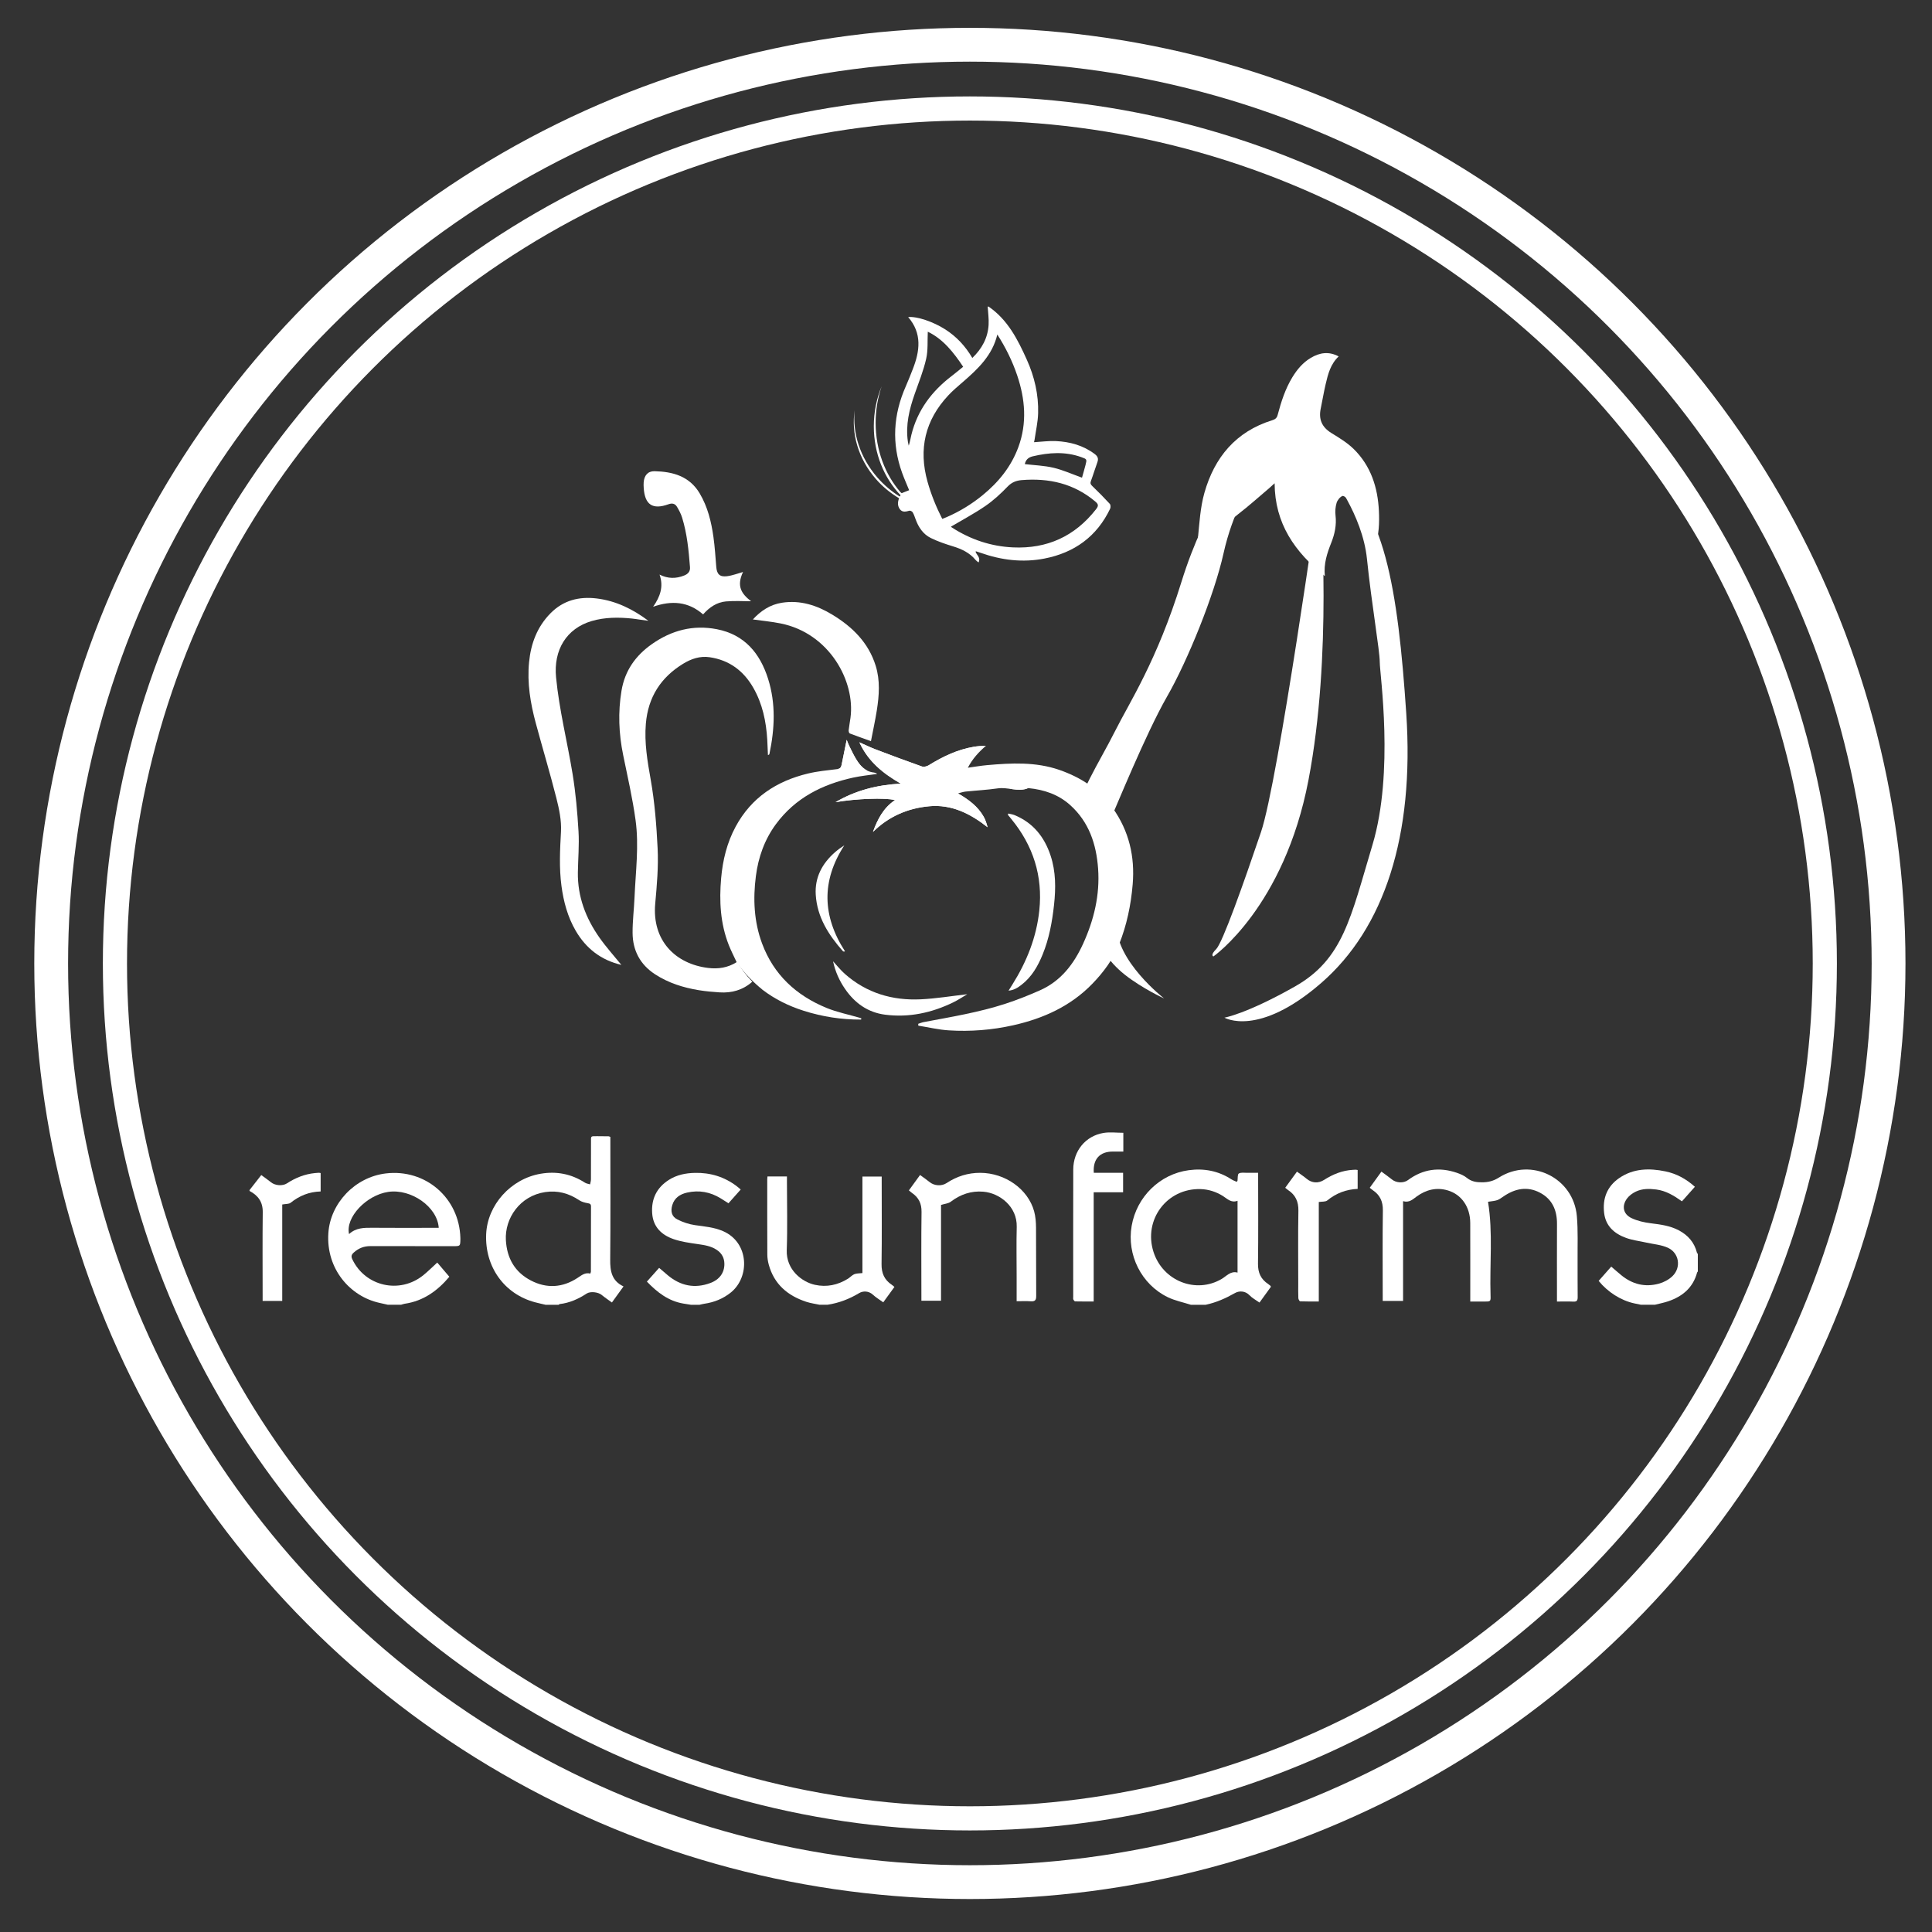 <?xml version="1.0" encoding="utf-8"?>
<!-- Generator: Adobe Illustrator 21.0.0, SVG Export Plug-In . SVG Version: 6.00 Build 0)  -->
<svg version="1.1" id="Layer_1" xmlns="http://www.w3.org/2000/svg" xmlns:xlink="http://www.w3.org/1999/xlink" x="0px" y="0px"
	 viewBox="0 0 200 200" style="enable-background:new 0 0 200 200;" xml:space="preserve">
<rect x="0" y="0" width="200" height="200" fill="#333333" stroke="none"/>
<style type="text/css">
	.st0{fill:none;stroke:#FFFFFF;stroke-width:3.5;stroke-miterlimit:10;}
	.st1{fill:none;stroke:#FFFFFF;stroke-width:2.5;stroke-miterlimit:10;}
	.st2{fill:#FFFFFF;}
</style>
<circle class="st0" cx="100.401" cy="99.734" r="95.103"/>
<circle class="st1" cx="100.401" cy="99.734" r="88.503"/>
<g>
	<path class="st2" d="M136.589,50.484c0,0-4.257,30.363-6.054,35.66
		c-1.797,5.297-3.973,11.445-4.635,12.107c-0.662,0.662-0.284,0.757-0.284,0.757
		s7.321-5.094,9.837-18.256C137.913,67.889,136.778,52.849,136.589,50.484z"/>
	<path class="st2" d="M137.724,49.066c0,0,3.311,4.162,3.784,8.797
		s1.324,9.459,1.324,10.689c0,1.23,1.513,11.351-0.757,18.918
		c-2.27,7.567-3.027,11.824-8.04,14.661s-7.283,3.216-7.283,3.216
		s3.5,2.081,10.026-3.594c6.527-5.675,9.648-15.229,8.797-27.904
		C144.724,61.173,143.305,51.714,137.724,49.066z"/>
	<path class="st2" d="M128.549,47.931c0,0-3.689,4.067-6.243,12.297
		s-5.392,12.486-6.905,15.513c-1.513,3.027-4.257,7.283-3.5,8.135
		c0.757,0.851,3.311,5.77,3.216,7.473c-0.095,1.703-1.324,6.432-1.324,6.432
		s0.851,1.703,2.649,3.121c1.797,1.419,4.067,2.459,4.067,2.459
		s-5.013-3.878-4.919-7.662c0.095-3.784-0.757-10.689-0.473-11.256
		s3.5-8.513,5.675-12.297c2.176-3.784,4.919-10.594,5.865-14.851
		s2.743-7.189,3.784-8.702c1.04-1.513-1.513-0.662-1.513-0.662H128.549z"/>
	<path class="st2" d="M142.163,57.065c0.083-0.227,0.134-0.362,0.182-0.499
		c0.412-1.192,0.456-2.43,0.398-3.668c-0.115-2.443-0.834-4.677-2.616-6.423
		c-0.668-0.654-1.501-1.155-2.305-1.65c-0.982-0.604-1.334-1.422-1.101-2.53
		c0.177-0.841,0.313-1.691,0.51-2.527c0.242-1.028,0.492-2.063,1.347-2.872
		c-1.028-0.549-1.969-0.391-2.877,0.146c-0.825,0.488-1.422,1.199-1.917,2.012
		c-0.739,1.214-1.162,2.547-1.523,3.905c-0.082,0.307-0.238,0.445-0.558,0.545
		c-3.768,1.167-5.988,3.851-7.025,7.522c-0.43,1.523-0.515,3.152-0.674,4.741
		c-0.061,0.615,0.08,1.256,0.184,1.877c0.037,0.22,0.236,0.412,0.361,0.617
		c0.05-0.005,0.101-0.009,0.151-0.014c0.198-0.398,0.432-0.782,0.589-1.196
		c0.596-1.568,1.58-2.82,2.909-3.843c1.098-0.845,2.13-1.777,3.19-2.673
		c0.164-0.138,0.318-0.288,0.56-0.508c0.02,4.173,2.086,7.117,5.2,9.612
		c-0.132-1.293,0.237-2.377,0.662-3.448c0.36-0.91,0.56-1.835,0.443-2.829
		c-0.05-0.425-0.012-0.887,0.109-1.295c0.085-0.286,0.338-0.607,0.599-0.72
		c0.138-0.06,0.526,0.245,0.676,0.469c0.484,0.727,0.966,1.466,1.343,2.251
		c0.408,0.85,0.696,1.757,1.037,2.639
		C142.05,56.796,142.089,56.885,142.163,57.065z"/>
	<g>
		<path class="st2" d="M80.327,85.312c1.998-2.708,4.791-4.115,7.996-4.815
			c0.815-0.178,1.652-0.257,2.479-0.381c-0.022-0.019-0.043-0.043-0.069-0.054
			c-0.084-0.034-0.168-0.08-0.255-0.089c-0.949-0.097-1.476-0.742-1.913-1.487
			c-0.243-0.415-0.447-0.853-0.662-1.285c-0.081-0.162-0.14-0.336-0.255-0.616
			c-0.193,0.949-0.365,1.77-0.526,2.595c-0.052,0.267-0.153,0.401-0.462,0.439
			c-1.016,0.123-2.044,0.221-3.035,0.46c-3.24,0.782-5.838,2.481-7.463,5.478
			c-0.906,1.671-1.345,3.483-1.51,5.361c-0.207,2.351-0.087,4.675,0.788,6.903
			c0.235,0.598,0.534,1.17,0.815,1.779c-0.003,0.002-0.006,0.003-0.008,0.005
			c1.052,1.56,2.604,2.78,2.604,2.78l0.054,0.052
			c1.297,0.997,2.737,1.703,4.295,2.199c1.937,0.616,3.917,0.92,5.94,0.911
			c0.009-0.044,0.017-0.087,0.026-0.131c-0.062-0.021-0.124-0.044-0.187-0.062
			c-1.14-0.332-2.321-0.566-3.414-1.014c-3.14-1.288-5.475-3.435-6.678-6.678
			c-0.838-2.26-0.942-4.6-0.639-6.963
			C78.5,88.74,79.144,86.915,80.327,85.312z"/>
		<path class="st2" d="M109.659,79.699c-2.444-0.846-4.963-0.715-7.481-0.492
			c-0.637,0.057-1.27,0.169-1.987,0.267c0.492-0.94,1.137-1.636,1.879-2.27
			c-0.434,0.009-0.851,0.034-1.261,0.103c-1.71,0.289-3.236,1.027-4.697,1.93
			c-0.187,0.116-0.499,0.173-0.698,0.102c-1.604-0.567-3.198-1.164-4.788-1.768
			c-0.527-0.2-1.035-0.45-1.664-0.726c0.931,2.014,2.474,3.237,4.289,4.278
			c-2.46,0.128-4.702,0.707-6.758,1.918c2.079-0.361,5.117-0.489,6.158-0.214
			c-1.198,0.8-1.808,1.984-2.281,3.295c1.639-1.62,3.622-2.458,5.83-2.661
			c2.3-0.212,4.25,0.762,6.035,2.174c-0.105-0.389-0.22-0.763-0.408-1.095
			c-0.598-1.055-1.533-1.76-2.663-2.41c0.332-0.081,0.558-0.163,0.789-0.187
			c1.109-0.115,2.227-0.17,3.329-0.331c1.064-0.155,2.123,0.406,3.175-0.027
			c1.616,0.157,3.1,0.651,4.327,1.754c1.952,1.754,2.709,4.053,2.891,6.578
			c0.196,2.724-0.424,5.302-1.548,7.77c-0.959,2.106-2.304,3.873-4.481,4.835
			c-1.155,0.511-2.334,0.982-3.534,1.374c-2.771,0.906-5.646,1.373-8.503,1.913
			c-0.189,0.036-0.369,0.115-0.553,0.174c0.003,0.064,0.005,0.127,0.008,0.191
			c1.047,0.168,2.088,0.42,3.141,0.487c2.252,0.143,4.494-0.033,6.701-0.53
			c3.106-0.7,5.923-1.971,8.173-4.292c1.162-1.199,2.152-2.533,2.775-4.097
			c0.792-1.988,1.221-4.06,1.401-6.194c0.242-2.878-0.38-5.525-2.055-7.884
			C113.815,81.716,111.891,80.472,109.659,79.699z"/>
		<g>
			<g>
				<path class="st2" d="M90.733,80.062c-0.067-0.027-0.135-0.058-0.204-0.075
					C90.597,80.011,90.666,80.035,90.733,80.062z"/>
				<path class="st2" d="M89.772,79.767c-0.529-0.266-0.892-0.745-1.206-1.28
					c-0.243-0.415-0.447-0.853-0.662-1.285c-0.081-0.162-0.14-0.336-0.255-0.616
					c-0.193,0.949-0.365,1.77-0.526,2.595c-0.045,0.232-0.136,0.359-0.36,0.414
					C87.765,79.525,88.813,79.552,89.772,79.767z"/>
			</g>
		</g>
		<path class="st2" d="M90.369,86.122c1.639-1.62,3.622-2.458,5.83-2.661
			c2.3-0.212,4.25,0.762,6.035,2.174c-0.105-0.389-0.22-0.763-0.408-1.095
			c-0.598-1.055-1.533-1.76-2.663-2.41c0.032-0.008,0.058-0.015,0.088-0.023
			c-0.185-0.075-0.296-0.108-0.296-0.108s0.42-0.35,3.498-0.56
			c0.994-0.068,1.752,0.055,2.327,0.252c0.508,0.067,1.014,0.112,1.519-0.05
			c-0.079-0.416-0.851-0.766-2.866-1.461c-2.029-0.7-3.918-0.07-3.918-0.07
			s0,0,0.7-1.05c0.41-0.615,1.179-1.348,1.746-1.851
			c-0.395,0.011-0.778,0.035-1.153,0.098c-1.71,0.289-3.236,1.027-4.697,1.93
			c-0.187,0.116-0.499,0.173-0.698,0.102c-1.604-0.567-3.198-1.164-4.788-1.768
			c-0.527-0.2-1.035-0.45-1.664-0.726c0.931,2.014,2.474,3.237,4.289,4.278
			c-2.46,0.128-4.702,0.707-6.758,1.918c2.079-0.361,5.117-0.489,6.158-0.214
			C91.453,83.627,90.842,84.811,90.369,86.122z"/>
		<path class="st2" d="M104.804,101.914c-0.117,0.186-0.233,0.373-0.4,0.64
			c0.577-0.056,0.959-0.315,1.323-0.593c1.067-0.815,1.709-1.935,2.205-3.15
			c0.673-1.647,0.989-3.38,1.181-5.138c0.188-1.722,0.194-3.437-0.358-5.106
			c-0.638-1.927-1.808-3.393-3.724-4.185c-0.203-0.084-0.431-0.111-0.647-0.164
			c-0.019,0.04-0.037,0.081-0.056,0.121c0.12,0.148,0.24,0.296,0.361,0.443
			c2.266,2.757,3.274,5.909,2.9,9.464
			C107.298,97.026,106.285,99.559,104.804,101.914z"/>
		<path class="st2" d="M100.131,102.922c-1.612,0.183-3.207,0.45-4.811,0.527
			c-2.939,0.142-5.612-0.647-7.856-2.627c-0.447-0.394-0.821-0.872-1.226-1.309
			c0.221,1.039,0.644,1.999,1.25,2.875c1.008,1.458,2.353,2.423,4.135,2.652
			c2.48,0.318,4.829-0.189,7.06-1.277
			C99.188,103.517,99.66,103.198,100.131,102.922z"/>
		<path class="st2" d="M86.44,88.22c-1.328,1.166-2.106,2.61-1.994,4.406
			c0.143,2.309,1.319,4.152,2.804,5.832c0.026,0.029,0.075,0.037,0.113,0.055
			c0.037-0.011,0.073-0.022,0.11-0.034c-2.355-3.649-2.454-7.296-0.071-10.968
			C87.061,87.729,86.737,87.96,86.44,88.22z"/>
	</g>
	<path class="st2" d="M93.072,51.579c-0.145,0.379-0.184,0.764,0.079,1.128
		c0.26,0.359,0.624,0.261,0.989,0.162c0.095-0.026,0.284,0.07,0.339,0.164
		c0.129,0.218,0.211,0.466,0.298,0.706c0.302,0.838,0.78,1.564,1.586,1.958
		c0.725,0.355,1.501,0.62,2.275,0.856c0.916,0.278,1.743,0.669,2.364,1.423
		c0.07,0.085,0.17,0.145,0.295,0.248c0.253-0.522-0.216-0.772-0.311-1.127
		c0.03-0.007,0.06-0.024,0.082-0.017c0.144,0.044,0.287,0.092,0.429,0.142
		c2.16,0.765,4.372,1.04,6.633,0.597c3.095-0.607,5.412-2.276,6.789-5.155
		c0.065-0.137,0.057-0.405-0.034-0.504c-0.581-0.632-1.184-1.244-1.804-1.837
		c-0.177-0.169-0.243-0.285-0.151-0.528c0.238-0.634,0.428-1.286,0.662-1.922
		c0.14-0.38,0.066-0.623-0.273-0.877c-1.195-0.897-2.563-1.267-4.016-1.336
		c-0.742-0.035-1.491,0.073-2.261,0.117c0.018-0.081,0.045-0.177,0.059-0.275
		c0.129-0.908,0.34-1.815,0.365-2.726c0.054-1.926-0.379-3.78-1.166-5.532
		c-0.943-2.1-1.981-4.148-3.963-5.507c-0.03,0-0.06,0-0.091,0
		c0.035,0.63,0.131,1.263,0.094,1.889c-0.081,1.351-0.685,2.469-1.687,3.429
		c-0.718-1.227-1.635-2.21-2.8-2.956c-1.245-0.798-2.941-1.372-3.84-1.275
		c1.46,1.691,1.212,3.525,0.474,5.398c-0.232,0.588-0.458,1.18-0.715,1.757
		c-1.305,2.943-1.486,5.932-0.384,8.974c0.218,0.603,0.482,1.191,0.727,1.792
		c-0.272,0.108-0.52,0.206-0.775,0.307c-0.038-0.031-0.077-0.063-0.115-0.094
		c-1.589-1.818-2.579-4.366-2.579-7.192c0-1.338,0.223-2.614,0.625-3.781
		c-0.521,1.254-0.814,2.657-0.814,4.138c0,2.833,1.07,5.378,2.77,7.142
		c-0.028,0.039-0.055,0.077-0.074,0.119c-0.003,0.007-0.006,0.014-0.009,0.021
		c-0.84-0.53-1.628-1.184-2.317-1.976c-1.82-2.094-2.593-4.644-2.348-6.973
		c-0.373,2.377,0.342,5,2.185,7.121C91.372,50.394,92.193,51.055,93.072,51.579
		z M113.396,51.928c0.331,0.28,0.329,0.452,0.064,0.791
		c-2.189,2.801-5.063,4.109-8.593,3.947c-2.288-0.105-4.4-0.816-6.327-2.06
		c-0.048-0.031-0.087-0.076-0.098-0.086c1.208-0.717,2.437-1.365,3.573-2.147
		c0.838-0.576,1.6-1.284,2.308-2.018c0.421-0.437,0.899-0.61,1.433-0.654
		C108.582,49.469,111.176,50.05,113.396,51.928z M106.901,47.24
		c1.686-0.398,3.358-0.517,5.024,0.078c0.599,0.214,0.603,0.219,0.448,0.817
		c-0.119,0.46-0.253,0.915-0.364,1.314c-1.02-0.365-1.958-0.792-2.941-1.025
		c-0.967-0.229-1.981-0.261-2.98-0.379
		C106.174,47.649,106.401,47.358,106.901,47.24z M103.243,34.63
		c0.863,1.346,1.556,2.747,2.058,4.236c0.826,2.452,1.033,4.924,0.125,7.404
		c-0.742,2.026-2.051,3.641-3.706,4.993c-1.14,0.931-2.386,1.692-3.738,2.277
		c-0.135,0.058-0.273,0.108-0.442,0.175c-0.635-1.25-1.147-2.513-1.52-3.836
		c-0.955-3.393-0.256-6.386,2.157-8.959c0.463-0.494,0.987-0.934,1.5-1.378
		C101.241,38.188,102.73,36.784,103.243,34.63z M94.073,46.134
		c-0.031-0.144-0.07-0.286-0.091-0.431c-0.246-1.707,0.145-3.32,0.705-4.915
		c0.424-1.206,0.908-2.403,1.189-3.643c0.205-0.902,0.122-1.869,0.168-2.807
		c1.563,0.748,2.653,2.109,3.662,3.631c-0.399,0.322-0.776,0.642-1.169,0.941
		c-2.069,1.574-3.56,3.544-4.191,6.102
		C94.256,45.375,94.203,45.748,94.073,46.134z"/>
	<g>
		<path class="st2" d="M79.513,70.273c-0.834-2.644-2.437-4.58-5.301-5.137
			c-2.457-0.478-4.697,0.112-6.729,1.542c-1.69,1.189-2.799,2.747-3.145,4.827
			c-0.372,2.234-0.282,4.442,0.171,6.653c0.459,2.242,0.974,4.479,1.285,6.743
			c0.365,2.658,0.005,5.335-0.108,8.002c-0.052,1.22-0.208,2.439-0.201,3.658
			c0.01,1.824,0.774,3.286,2.334,4.301c1.38,0.897,2.91,1.377,4.513,1.64
			c0.713,0.117,1.436,0.182,2.158,0.228c1.266,0.081,2.417-0.24,3.387-1.103
			c-0.638-0.657-1.151-1.35-1.563-2.031h-0.061
			c0.001,0.002,0.002,0.004,0.003,0.006c-0.922,0.582-1.909,0.727-2.959,0.598
			c-3.386-0.417-5.812-2.842-5.469-6.65c0.172-1.911,0.343-3.81,0.248-5.732
			c-0.118-2.382-0.298-4.752-0.715-7.106c-0.339-1.912-0.669-3.826-0.503-5.795
			c0.232-2.74,1.538-4.781,3.85-6.2c0.835-0.513,1.747-0.83,2.754-0.682
			c2.024,0.297,3.502,1.394,4.509,3.144c0.962,1.671,1.343,3.506,1.456,5.409
			c0.031,0.525,0.048,1.052,0.071,1.578c0.111-0.038,0.143-0.071,0.151-0.11
			C80.199,75.45,80.323,72.84,79.513,70.273z"/>
		<path class="st2" d="M88.042,74.307c-0.058,0.432-0.142,0.862-0.189,1.295
			c-0.012,0.107,0.045,0.297,0.117,0.325c0.699,0.271,1.408,0.516,2.192,0.797
			c0.214-1.111,0.439-2.141,0.605-3.18c0.246-1.542,0.357-3.096-0.113-4.617
			c-0.741-2.397-2.412-4.036-4.491-5.296c-1.594-0.966-3.307-1.53-5.212-1.237
			c-1.239,0.191-2.202,0.847-3.014,1.731c0.966,0.136,1.929,0.224,2.872,0.413
			C85.852,65.548,88.551,70.514,88.042,74.307z"/>
		<path class="st2" d="M69.214,52.196c0.383-0.139,0.673-0.052,0.862,0.259
			c0.217,0.357,0.416,0.74,0.539,1.137c0.514,1.668,0.679,3.396,0.813,5.127
			c0.036,0.458-0.225,0.705-0.598,0.856c-0.845,0.341-1.689,0.344-2.553-0.093
			c0.438,1.234,0.068,2.281-0.665,3.328c1.915-0.669,3.636-0.55,5.172,0.793
			c0.647-0.732,1.414-1.259,2.365-1.344c0.892-0.079,1.797-0.017,2.604-0.017
			c-1.001-0.777-1.529-1.559-0.835-3.03c-0.52,0.142-1.083,0.367-1.666,0.439
			c-0.753,0.093-1.043-0.223-1.104-0.965c-0.085-1.037-0.149-2.077-0.294-3.106
			c-0.221-1.574-0.596-3.11-1.418-4.499c-1.056-1.784-2.776-2.257-4.673-2.301
			c-0.705-0.016-1.079,0.446-1.13,1.162c-0.013,0.18-0.008,0.362,0.003,0.543
			C66.744,52.253,67.552,52.798,69.214,52.196z"/>
		<path class="st2" d="M57.603,82.648c0.282,1.115,0.531,2.294,0.47,3.427
			c-0.102,1.888-0.202,3.763,0.05,5.642c0.218,1.626,0.638,3.193,1.467,4.623
			c1.075,1.854,2.641,3.057,4.732,3.544c-0.764-0.943-1.576-1.839-2.266-2.82
			c-1.42-2.017-2.273-4.246-2.235-6.755c0.022-1.417,0.15-2.84,0.066-4.25
			c-0.117-1.982-0.291-3.971-0.611-5.928c-0.547-3.342-1.385-6.631-1.713-10.016
			c-0.273-2.819,1.066-5.055,3.689-5.825c1.369-0.402,2.768-0.4,4.173-0.259
			c0.284,0.029,0.567,0.08,0.85,0.119c0.281,0.039,0.562,0.075,0.844,0.112
			c-1.614-1.208-3.36-2.067-5.351-2.31c-1.813-0.221-3.451,0.188-4.773,1.527
			c-1.387,1.405-2.038,3.139-2.226,5.071c-0.21,2.148,0.136,4.24,0.693,6.302
			C56.163,77.454,56.942,80.036,57.603,82.648z"/>
	</g>
	<g>
		<path class="st2" d="M63.168,130.389c0.041-4.045,0.016-8.091,0.016-12.136
			c0-0.192,0-0.384,0-0.558c-0.098-0.037-0.14-0.065-0.182-0.066
			c-0.377-0.007-0.754-0.012-1.132-0.011c-0.77,0.003-0.688-0.069-0.69,0.668
			c-0.004,1.268,0.003,2.536-0.005,3.804c-0.001,0.171-0.059,0.342-0.09,0.513
			c-0.177-0.055-0.377-0.073-0.527-0.17c-1.409-0.91-2.94-1.209-4.585-0.929
			c-3.09,0.526-5.519,3.225-5.647,6.262c-0.142,3.38,1.883,6.2,5.061,7.044
			c0.359,0.095,0.723,0.174,1.084,0.26c0.453,0,0.906,0,1.36,0
			c0.035-0.026,0.068-0.07,0.105-0.074c1.028-0.116,1.939-0.528,2.795-1.088
			c0.39-0.255,1.199-0.151,1.55,0.14c0.332,0.275,0.693,0.514,1.063,0.785
			c0.416-0.576,0.791-1.095,1.202-1.664
			C63.319,132.593,63.156,131.576,63.168,130.389z M61.17,131.638
			c-0,0.042-0.025,0.085-0.061,0.203c-0.543-0.138-0.905,0.173-1.312,0.441
			c-1.554,1.023-3.205,1.128-4.846,0.271c-1.66-0.866-2.478-2.304-2.583-4.173
			c-0.126-2.258,1.445-4.585,4.074-4.977c1.281-0.191,2.446,0.124,3.521,0.846
			c0.244,0.164,0.56,0.247,0.854,0.3c0.226,0.041,0.364,0.074,0.363,0.34
			C61.174,127.139,61.174,129.389,61.17,131.638z"/>
		<path class="st2" d="M39.941,121.473c-3.195,0.382-5.741,3.077-5.949,6.17
			c-0.252,3.731,2.269,6.568,5.292,7.23c0.291,0.064,0.581,0.131,0.872,0.196
			c0.453,0,0.906,0,1.36,0c0.125-0.036,0.248-0.086,0.376-0.105
			c1.925-0.281,3.385-1.324,4.625-2.795c-0.423-0.496-0.83-0.974-1.252-1.469
			c-0.499,0.455-0.946,0.905-1.435,1.302c-2.441,1.984-6.02,1.174-7.356-1.639
			c-0.146-0.307-0.091-0.482,0.142-0.694c0.493-0.448,1.052-0.673,1.723-0.671
			c2.87,0.009,5.74,0.004,8.61,0.004c0.69-0,0.697-0.007,0.71-0.699
			c0.001-0.045,0.001-0.091-0-0.136
			C47.555,124.018,44.054,120.981,39.941,121.473z M44.854,127.105
			c-2.098,0-4.197,0.014-6.295-0.006c-0.872-0.008-1.724-0.006-2.424,0.654
			c-0.4-1.721,1.784-4.035,4.059-4.369c2.368-0.347,5.086,1.55,5.224,3.722
			C45.211,127.105,45.032,127.105,44.854,127.105z"/>
		<path class="st2" d="M131.286,132.924c-0.759-0.498-1.072-1.173-1.059-2.103
			c0.041-2.944,0.015-5.889,0.015-8.834c0-0.177,0-0.353,0-0.578
			c-0.407,0-0.766-0.005-1.124,0.002c-0.299,0.006-0.655-0.066-0.877,0.072
			c-0.145,0.09-0.097,0.492-0.136,0.754c-0.002,0.012-0.017,0.023-0.084,0.106
			c-0.17-0.079-0.374-0.147-0.549-0.26c-1.353-0.879-2.837-1.156-4.417-0.943
			c-2.987,0.402-5.383,2.748-5.906,5.761c-0.52,2.994,1.003,6.06,3.74,7.385
			c0.747,0.362,1.589,0.528,2.387,0.784c0.514,0,1.027,0,1.541,0
			c1.083-0.233,2.07-0.668,3.037-1.219c0.398-0.227,1.036-0.251,1.497,0.235
			c0.281,0.297,0.667,0.495,1.032,0.756c0.423-0.585,0.809-1.118,1.185-1.638
			c-0.037-0.062-0.047-0.093-0.068-0.111
			C131.43,133.033,131.361,132.973,131.286,132.924z M128.11,131.738
			c-0.716-0.195-1.124,0.35-1.636,0.653c-2.664,1.576-6.098,0.22-7.064-2.793
			c-1.066-3.324,1.386-6.604,4.87-6.503c0.829,0.024,1.601,0.272,2.307,0.71
			c0.463,0.288,0.854,0.752,1.523,0.5C128.11,126.819,128.11,129.243,128.11,131.738
			z"/>
		<path class="st2" d="M175.664,129.667c-0.271-1.063-0.93-1.807-1.885-2.309
			c-0.9-0.473-1.879-0.599-2.873-0.723c-0.689-0.086-1.404-0.244-2.024-0.542
			c-0.854-0.41-1.018-1.255-0.458-2.017c0.22-0.3,0.562-0.55,0.902-0.715
			c0.67-0.325,1.401-0.318,2.129-0.225c1.003,0.129,1.835,0.637,2.66,1.225
			c0.45-0.505,0.886-0.995,1.34-1.505c-0.906-0.816-1.906-1.358-3.047-1.595
			c-1.671-0.347-3.319-0.316-4.787,0.692c-1.263,0.867-1.742,2.127-1.56,3.625
			c0.164,1.358,1.068,2.134,2.266,2.569c0.672,0.244,1.402,0.328,2.105,0.486
			c0.744,0.167,1.539,0.223,2.219,0.531c1.184,0.536,1.412,2.051,0.473,2.951
			c-0.374,0.358-0.896,0.633-1.399,0.77c-1.433,0.392-2.746,0.065-3.896-0.882
			c-0.344-0.283-0.678-0.578-1.034-0.883c-0.456,0.518-0.882,1-1.302,1.477
			c0.946,1.169,2.314,2.029,3.67,2.324c0.234,0.051,0.468,0.098,0.703,0.147
			c0.483,0,0.967,0,1.45,0c0.462-0.118,0.934-0.207,1.384-0.36
			c1.474-0.503,2.561-1.408,2.983-2.975c0.011-0.04,0.049-0.073,0.075-0.11
			c0-0.604,0-1.209,0-1.813C175.725,129.764,175.678,129.72,175.664,129.667z"/>
		<path class="st2" d="M32.595,121.437c-1.058,0.105-2.011,0.492-2.897,1.068
			c-0.451,0.293-1.22,0.225-1.628-0.105c-0.333-0.269-0.687-0.511-1.024-0.758
			c-0.437,0.56-0.825,1.056-1.213,1.553c0,0.03,0,0.06,0,0.091
			c0.879,0.465,1.378,1.128,1.366,2.189c-0.033,2.867-0.011,5.735-0.011,8.602
			c0,0.191,0,0.383,0,0.593c0.696,0,1.331,0,2.029,0c0-3.365,0-6.69,0-9.981
			c0.341-0.065,0.685-0.03,0.877-0.185c0.904-0.725,1.912-1.13,3.099-1.164
			c0-0.642,0-1.268,0-1.905c-0.078-0.013-0.136-0.032-0.192-0.03
			C32.866,121.411,32.73,121.424,32.595,121.437z"/>
		<path class="st2" d="M163.236,125.894c-0.343-3.961-4.711-6.118-8.066-3.996
			c-0.574,0.364-1.116,0.495-1.767,0.494c-0.578-0-1.079-0.076-1.548-0.457
			c-0.296-0.241-0.677-0.402-1.044-0.528c-1.811-0.619-3.505-0.393-5.058,0.756
			c-0.464,0.343-1.22,0.295-1.658-0.064c-0.345-0.282-0.714-0.535-1.09-0.815
			c-0.426,0.59-0.814,1.126-1.21,1.674c0.116,0.092,0.205,0.174,0.304,0.24
			c0.752,0.502,1.069,1.174,1.055,2.106c-0.043,2.945-0.016,5.891-0.016,8.836
			c0,0.176,0,0.352,0,0.53c0.727,0,1.397,0,2.108,0c0-3.432,0-6.827,0-10.326
			c0.648,0.188,1.003-0.191,1.419-0.492c0.965-0.696,2.04-0.968,3.212-0.62
			c1.421,0.421,2.316,1.715,2.322,3.362c0.01,2.523,0.003,5.045,0.003,7.568
			c0,0.176,0,0.352,0,0.575c0.524,0,0.989,0,1.455-0
			c0.647-0.001,0.665-0.001,0.645-0.628c-0.105-3.232,0.264-6.479-0.262-9.702
			c1.015-0.133,1.008-0.143,1.583-0.541c1.189-0.822,2.467-1.097,3.793-0.4
			c1.278,0.671,1.77,1.821,1.763,3.232c-0.012,2.507-0.003,5.015-0.003,7.522
			c0,0.16,0,0.319,0,0.516c0.61,0,1.154-0.02,1.695,0.007
			c0.37,0.019,0.453-0.127,0.449-0.472c-0.018-1.269,0-2.538-0.009-3.806
			C163.299,128.942,163.367,127.409,163.236,125.894z"/>
		<path class="st2" d="M114.222,117.283c-1.856,0.317-3.113,1.862-3.119,3.785
			c-0.014,4.395-0.004,8.79-0.004,13.185c0,0.091-0.019,0.192,0.014,0.269
			c0.035,0.081,0.121,0.196,0.188,0.198c0.625,0.015,1.251,0.009,1.917,0.009
			c0-3.803,0-7.526,0-11.304c1.045,0,2.048,0,3.045,0c0-0.697,0-1.338,0-2.019
			c-1.025,0-2.016,0-3.034,0c-0.104-1.411,0.62-2.194,1.958-2.197
			c0.359-0.001,0.718-0,1.1-0c0-0.688,0-1.323,0-1.944
			C115.57,117.265,114.878,117.171,114.222,117.283z"/>
		<path class="st2" d="M140.067,121.1c-1.099,0.06-2.081,0.456-2.997,1.042
			c-0.603,0.386-1.27,0.331-1.803-0.112c-0.309-0.257-0.648-0.48-1.006-0.742
			c-0.418,0.574-0.806,1.107-1.215,1.669c0.127,0.102,0.203,0.176,0.29,0.233
			c0.773,0.507,1.09,1.197,1.073,2.142c-0.045,2.52-0.015,5.041-0.015,7.562
			c0,0.498-0.011,0.997,0.01,1.494c0.005,0.116,0.12,0.323,0.191,0.326
			c0.624,0.026,1.25,0.015,1.926,0.015c0-3.494,0-6.911,0-10.299
			c0.334-0.054,0.688-0.004,0.875-0.158c0.921-0.757,1.965-1.145,3.148-1.199
			c0-0.671,0-1.311,0-1.953c-0.089-0.015-0.147-0.032-0.206-0.033
			C140.247,121.085,140.157,121.095,140.067,121.1z"/>
		<path class="st2" d="M91.258,130.851c0.041-2.824,0.015-5.649,0.015-8.473
			c0-0.19,0-0.381,0-0.578c-0.694,0-1.318,0-1.995,0c0,3.35,0,6.666,0,9.989
			c-0.317,0.038-0.601,0.019-0.839,0.115c-0.243,0.098-0.43,0.327-0.66,0.469
			c-1.057,0.655-2.199,0.899-3.424,0.63c-1.335-0.293-2.984-1.553-2.911-3.589
			c0.085-2.368,0.02-4.742,0.02-7.113c0-0.162,0-0.325,0-0.513
			c-0.697,0-1.349,0-2.016,0c-0.01,0.124-0.023,0.212-0.023,0.3
			c-0,2.598-0.005,5.196,0.008,7.793c0.002,0.342,0.056,0.694,0.146,1.025
			c0.553,2.036,1.961,3.227,3.901,3.861c0.44,0.144,0.908,0.204,1.363,0.302
			c0.272,0,0.544,0,0.816,0c1.176-0.179,2.252-0.588,3.281-1.207
			c0.381-0.229,0.974-0.253,1.426,0.168c0.313,0.292,0.693,0.513,1.069,0.786
			c0.407-0.562,0.777-1.071,1.156-1.593c-0.11-0.09-0.185-0.163-0.271-0.22
			C91.546,132.491,91.244,131.791,91.258,130.851z"/>
		<path class="st2" d="M74.849,127.447c-0.932-0.405-1.917-0.481-2.902-0.621
			c-0.625-0.089-1.257-0.303-1.823-0.587c-0.588-0.295-0.722-0.835-0.533-1.475
			c0.227-0.771,0.81-1.144,1.538-1.308c1.234-0.278,2.396-0.067,3.474,0.596
			c0.266,0.164,0.528,0.334,0.808,0.511c0.431-0.484,0.839-0.943,1.267-1.424
			c-0.152-0.128-0.273-0.239-0.404-0.338c-1.285-0.982-2.752-1.422-4.353-1.384
			c-0.942,0.022-1.864,0.205-2.677,0.723c-1.26,0.802-1.832,1.968-1.732,3.451
			c0.095,1.418,0.972,2.254,2.221,2.684c0.788,0.271,1.636,0.389,2.466,0.509
			c0.708,0.102,1.403,0.199,2.01,0.61c0.51,0.346,0.776,0.826,0.779,1.45
			c0.003,0.899-0.488,1.613-1.453,1.973c-1.612,0.601-3.082,0.299-4.397-0.794
			c-0.298-0.248-0.59-0.504-0.904-0.774c-0.436,0.49-0.845,0.948-1.268,1.422
			c1.069,1.109,2.217,2.006,3.751,2.27c0.266,0.046,0.533,0.086,0.8,0.129
			c0.302,0,0.604,0,0.906,0c0.161-0.036,0.32-0.082,0.483-0.106
			c1.021-0.148,1.944-0.515,2.753-1.168
			C77.638,132.2,77.564,128.627,74.849,127.447z"/>
		<path class="st2" d="M107.053,125.395c-0.634-2.299-2.988-3.969-5.567-3.984
			c-1.271-0.007-2.435,0.359-3.496,1.061c-0.518,0.343-1.274,0.286-1.744-0.095
			c-0.314-0.254-0.649-0.482-1.002-0.742c-0.401,0.552-0.771,1.061-1.156,1.592
			c0.126,0.105,0.223,0.198,0.332,0.274c0.685,0.474,0.989,1.091,0.977,1.956
			c-0.04,2.884-0.015,5.769-0.015,8.653c0,0.177,0,0.353,0,0.54
			c0.704,0,1.357,0,2.033,0c0-1.697,0-3.357,0-5.017c0-1.657,0-3.313,0-4.899
			c0.387-0.121,0.76-0.144,1.008-0.332c1.007-0.767,2.123-1.147,3.379-1.038
			c1.679,0.146,3.504,1.53,3.449,3.641c-0.044,1.721-0.009,3.443-0.009,5.165
			c0,0.815,0,1.629,0,2.532c0.527,0,0.993-0.026,1.454,0.008
			c0.427,0.031,0.575-0.1,0.571-0.548c-0.021-2.356,0.003-4.712-0.018-7.068
			C107.245,126.526,107.202,125.939,107.053,125.395z"/>
	</g>
</g>
</svg>
